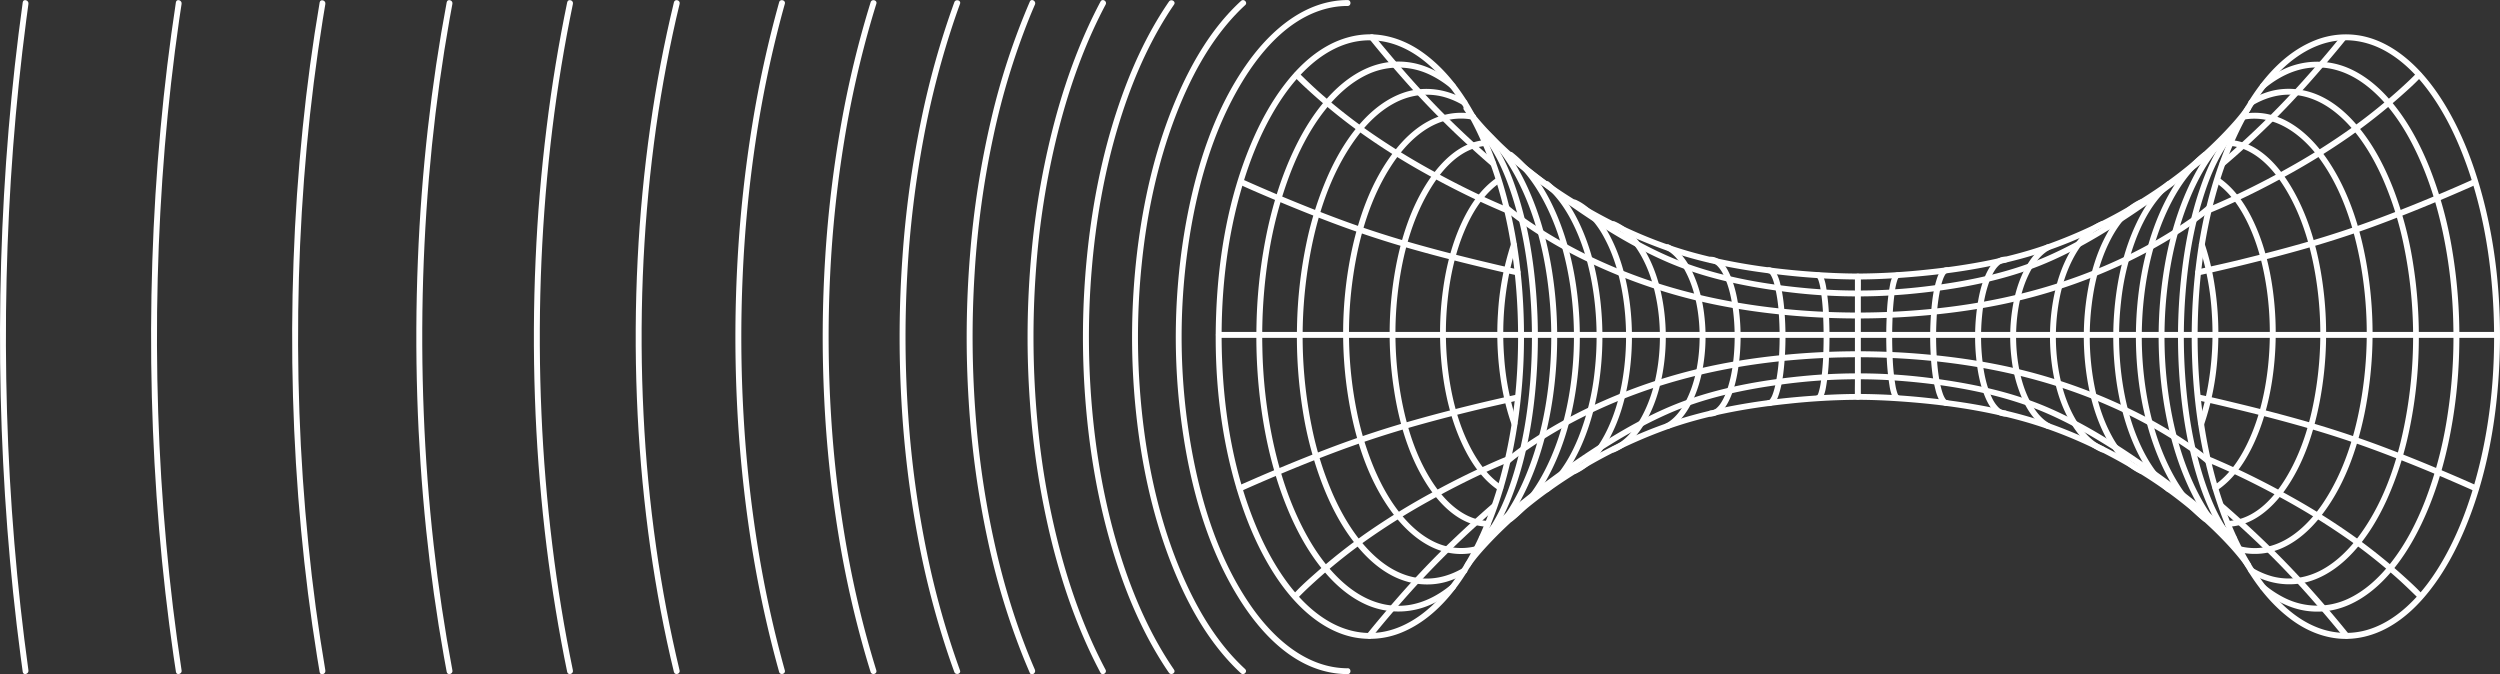 <svg id="Layer_1" data-name="Layer 1" xmlns="http://www.w3.org/2000/svg" viewBox="0 0 2112.79 569.78">
  <rect x="0" y="0" width="2112.79" height="569.78" fill="#333333" stroke="none"/>
  <defs>
    <style>
      .cls-1 {
        fill: #fff;
      }
    </style>
  </defs>
  <path class="cls-1" d="M-238-774.45H841.29c3.22,0,3.23-5,0-5H-238c-3.22,0-3.22,5,0,5Z" transform="translate(1267.96 1059.99)"/>
  <path class="cls-1" d="M-25.39-581.33c4.72-6.94,10.75-13.61,16.82-20.07a343.44,343.44,0,0,1,54-46.29,410.6,410.6,0,0,1,94-48.88c33.13-12.08,68.31-18.43,103.3-22.12a566.81,566.81,0,0,1,58.54-3.42c13.13,0,26.27.6,39.37,1.55,33.3,2.41,66.63,7.14,98.87,15.95,35.3,9.65,69.17,25.21,100.29,44.38a366.33,366.33,0,0,1,63.31,48.88c9.1,8.85,18.46,18.83,25.6,28.63.33.46.66.91,1,1.37,1.8,2.65,6.13.15,4.31-2.52-5.13-7.54-11.37-14.46-17.6-21.09a349.93,349.93,0,0,0-54.28-46.57A416.72,416.72,0,0,0,467.19-701c-33.28-12.28-68.66-18.66-103.83-22.46a567.18,567.18,0,0,0-60.27-3.6c-13.55,0-27.1.64-40.61,1.64C228.79-723,195-718.14,162.43-709.12,127-699.31,92.84-683.59,61.56-664.28A372.33,372.33,0,0,0-2.35-614.86a235.64,235.64,0,0,0-26.34,29.59c-.35.47-.69.94-1,1.42-1.81,2.67,2.52,5.17,4.32,2.52Z" transform="translate(1267.96 1059.99)"/>
  <path class="cls-1" d="M-220.26-904c7.81,3.56,15.69,7,23.59,10.33,18.16,7.74,36.46,15.17,54.94,22.12q31.35,11.79,63.51,21.06c20,5.74,40.07,10.93,60.26,15.79,10.44,2.52,20.9,5.07,31.41,7.24l.46.1c3.14.67,4.48-4.15,1.33-4.82C6.64-834-1.92-836-10.47-838.06c-19.48-4.61-38.89-9.54-58.18-14.93-21.54-6-42.84-12.75-63.84-20.45-19.09-7-38-14.56-56.72-22.46-9.38-4-18.79-8.06-28.11-12.24l-.41-.18a2.57,2.57,0,0,0-3.42.89,2.52,2.52,0,0,0,.89,3.42Z" transform="translate(1267.96 1059.99)"/>
  <path class="cls-1" d="M-173.84-994.94c4.6,4.83,9.52,9.35,14.46,13.81a481.11,481.11,0,0,0,40,32.34A567.4,567.4,0,0,0-63-913.16q22.41,12.55,45.72,23.44,7.11,3.3,14.3,6.42c2.35,1,4.7,2.14,7.12,3l.29.11a2.51,2.51,0,0,0,3.07-1.74A2.56,2.56,0,0,0,5.78-885l-1.17-.47-1.4-.57-.86-.37-.51-.21c-.59-.24.49.21-.13-.05q-6.3-2.68-12.51-5.52-22-10.06-43.24-21.71a592.94,592.94,0,0,1-56.41-34.62,474,474,0,0,1-42-33.05c-6.06-5.36-11.87-11-17.65-16.63l-.23-.24c-2.22-2.34-5.76,1.2-3.54,3.53Z" transform="translate(1267.96 1059.99)"/>
  <path class="cls-1" d="M-110.41-1026.7c10.36,12.91,21.17,25.49,32.19,37.85a727.22,727.22,0,0,0,55.85,56c4.77,4.31,9.57,8.59,14.46,12.75a2.56,2.56,0,0,0,3.54,0,2.51,2.51,0,0,0,0-3.53c-13.07-11.14-25.73-22.82-38-34.81-18.71-18.25-36.11-37.83-52.93-57.83-3.89-4.63-7.76-9.28-11.55-14a2.51,2.51,0,0,0-3.53,0,2.56,2.56,0,0,0,0,3.54Z" transform="translate(1267.96 1059.99)"/>
  <path class="cls-1" d="M-108.95-520.9c11.11-13.86,22.72-27.34,34.59-40.55A773.47,773.47,0,0,1-18-617.58c4.74-4.28,9.5-8.55,14.34-12.73a2.52,2.52,0,0,0,0-3.53,2.55,2.55,0,0,0-3.54,0C-20.12-622.66-32.73-611-45-599.17c-19.49,18.84-37.61,39-55.07,59.74-4.18,4.95-8.33,9.93-12.39,15a2.58,2.58,0,0,0,0,3.54,2.53,2.53,0,0,0,3.54,0Z" transform="translate(1267.96 1059.99)"/>
  <path class="cls-1" d="M-170.3-555.44c4.53-4.76,9.39-9.23,14.26-13.63a469.54,469.54,0,0,1,39.2-31.73,568.36,568.36,0,0,1,56.19-35.52q22.4-12.55,45.66-23.43c4.75-2.21,9.52-4.37,14.33-6.44l2.49-1.07c.39-.16-.57.24,0,0l.45-.19.92-.38,2.28-.94.29-.11A2.58,2.58,0,0,0,7.52-672a2.51,2.51,0,0,0-3.07-1.74c-5.93,2.34-11.75,5-17.55,7.59-14.75,6.73-29.24,14-43.46,21.81a593.76,593.76,0,0,0-56.6,34.75A489.41,489.41,0,0,0-155.73-576c-6.11,5.39-12.32,10.86-17.87,16.83l-.24.24c-2.21,2.33,1.32,5.87,3.54,3.53Z" transform="translate(1267.96 1059.99)"/>
  <path class="cls-1" d="M-218.88-645.07c7.62-3.46,15.3-6.79,23-10.08,17.61-7.53,35.4-14.77,53.34-21.56q31.25-11.84,63.3-21.2C-59-703.78-38.62-709.08-18.16-714c10.57-2.55,21.21-4.78,31.76-7.33l.47-.1c3.14-.67,1.81-5.49-1.33-4.82-8.84,1.89-17.64,3.95-26.43,6-19.81,4.72-39.55,9.76-59.15,15.3q-32.43,9.15-64,20.78c-18.84,7-37.47,14.5-56,22.32q-9.53,4-19,8.18c-3.06,1.35-6.18,2.63-9.19,4.09l-.4.19a2.52,2.52,0,0,0-.9,3.42,2.55,2.55,0,0,0,3.42.89Z" transform="translate(1267.96 1059.99)"/>
  <path class="cls-1" d="M3.35-882.62a185.21,185.21,0,0,0,17.29,13.15A382.34,382.34,0,0,0,70.5-840.39,465.14,465.14,0,0,0,150.6-810c31.72,8.85,64.34,14,97.13,16.82a634.7,634.7,0,0,0,89.58,1.35c30.91-1.73,61.83-5.45,92.08-12.11a466.35,466.35,0,0,0,88-28.86,410.08,410.08,0,0,0,57.41-30.77,250.26,250.26,0,0,0,25.11-18.2l1.06-.91c2.41-2.13-1.13-5.66-3.54-3.53a174.75,174.75,0,0,1-16.64,12.62A383.34,383.34,0,0,1,532-845.08c-55.31,27.3-115.49,41.93-176.79,47a633.08,633.08,0,0,1-87.43,1.3c-61.48-3.36-122.24-15.5-178.72-40.49a409.13,409.13,0,0,1-56.56-30.31A240.78,240.78,0,0,1,7.9-885.28l-1-.87c-2.4-2.13-5.95,1.4-3.53,3.53Z" transform="translate(1267.96 1059.99)"/>
  <path class="cls-1" d="M-17.19-946.82c25.67,23.63,53.63,45.2,82.37,64.92C88.87-865.64,113.62-850.54,140-839c30.88,13.56,64.32,20.7,97.63,25.14a477.48,477.48,0,0,0,106.66,2.5c34.39-3.12,69.39-8.91,102-20.46,26.76-9.48,51.84-23.47,75.68-38.74a754.39,754.39,0,0,0,98-74.87l1.57-1.43c2.37-2.18-1.17-5.71-3.54-3.53C592.6-927,565-905.73,536.6-886.24c-23.21,15.94-47.44,30.73-73.19,42.22-30.81,13.73-64.44,20.9-97.75,25.3a475.14,475.14,0,0,1-104.72,2.47c-34.25-3-69.09-8.85-101.59-20.35-26.49-9.38-51.29-23.35-74.88-38.48A746,746,0,0,1-12.16-949l-1.5-1.36c-2.36-2.18-5.91,1.35-3.53,3.53Z" transform="translate(1267.96 1059.99)"/>
  <path class="cls-1" d="M-13.66-603.55c25.37-23.34,53-44.64,81.37-64.13,23.21-15.94,47.44-30.73,73.19-42.22,30.81-13.74,64.45-20.9,97.76-25.3a474.62,474.62,0,0,1,104.73-2.47c34.24,3,69.08,8.85,101.57,20.35,26.48,9.38,51.29,23.35,74.87,38.48a746.15,746.15,0,0,1,96.63,73.9c.5.46,1,.91,1.5,1.37,2.37,2.18,5.91-1.35,3.54-3.54-25.68-23.62-53.64-45.19-82.38-64.91-23.68-16.26-48.44-31.36-74.79-42.92-30.87-13.56-64.31-20.7-97.61-25.14a476.81,476.81,0,0,0-106.65-2.5c-34.4,3.12-69.4,8.9-102,20.46-26.76,9.48-51.85,23.47-75.69,38.74a755,755,0,0,0-97.95,74.87c-.53.47-1.05,1-1.57,1.43-2.38,2.18,1.16,5.71,3.53,3.53Z" transform="translate(1267.96 1059.99)"/>
  <path class="cls-1" d="M6.92-667.77a176,176,0,0,1,16.64-12.62,383.34,383.34,0,0,1,48.79-28.47c55.29-27.29,115.45-41.92,176.72-47a634.17,634.17,0,0,1,87.83-1.28c61.49,3.4,122.24,15.6,178.71,40.64a409.18,409.18,0,0,1,56.17,30.14,240.27,240.27,0,0,1,24.64,17.78l1,.83c2.4,2.13,6-1.4,3.53-3.54a186.85,186.85,0,0,0-17.29-13.14,382.34,382.34,0,0,0-49.86-29.08,465.52,465.52,0,0,0-79.59-30.29c-31.88-8.93-64.67-14.15-97.63-17a633.57,633.57,0,0,0-89.5-1.35c-31.08,1.74-62.18,5.49-92.59,12.22A466.84,466.84,0,0,0,87-721.18a409,409,0,0,0-57.41,30.77,250.26,250.26,0,0,0-25.11,18.2l-1.06.91c-2.41,2.13,1.13,5.66,3.54,3.53Z" transform="translate(1267.96 1059.99)"/>
  <path class="cls-1" d="M629.7-969.63c-4.77,7-10.87,13.74-17,20.26A345.19,345.19,0,0,1,558.54-903a409.31,409.31,0,0,1-94.17,48.8c-33.13,12-68.29,18.34-103.25,22a566.56,566.56,0,0,1-58.23,3.39c-13.39,0-26.79-.62-40.14-1.6-33.05-2.41-66.13-7.08-98.16-15.74-35.44-9.58-69.44-25.14-100.69-44.33A366.2,366.2,0,0,1,.19-939.61c-9.1-8.84-18.46-18.82-25.6-28.63-.33-.45-.67-.9-1-1.37-1.8-2.64-6.14-.14-4.32,2.53,5.13,7.54,11.38,14.45,17.6,21.08a350.16,350.16,0,0,0,54.64,46.83,416.07,416.07,0,0,0,95.06,49.44c33.3,12.21,68.69,18.53,103.85,22.32a579.35,579.35,0,0,0,60.63,3.61c13.33,0,26.68-.62,40-1.6,33.6-2.47,67.28-7.24,99.81-16.14,35.69-9.77,70-25.51,101.49-44.88a372.72,372.72,0,0,0,64.31-49.67A234.93,234.93,0,0,0,633-965.68c.34-.47.69-.94,1-1.42,1.82-2.67-2.51-5.18-4.31-2.53Z" transform="translate(1267.96 1059.99)"/>
  <path class="cls-1" d="M820.9-907.83c-7.8,3.54-15.66,6.94-23.54,10.29-17.85,7.6-35.93,14.9-54.15,21.71q-31.41,11.75-63.66,21c-19.63,5.61-39.41,10.7-59.25,15.47-10.25,2.47-20.56,4.64-30.8,7.09l-.43.09c-3.15.68-1.82,5.5,1.33,4.83,8.49-1.83,17-3.8,25.41-5.8,19.3-4.57,38.54-9.45,57.65-14.77,21.55-6,42.87-12.71,63.88-20.39,19.13-7,38-14.54,56.81-22.44q9.79-4.12,19.52-8.39c3.12-1.37,6.29-2.67,9.35-4.16l.4-.18a2.52,2.52,0,0,0,.9-3.42,2.56,2.56,0,0,0-3.42-.89Z" transform="translate(1267.96 1059.99)"/>
  <path class="cls-1" d="M774.61-998.49c-4.53,4.75-9.39,9.22-14.26,13.63a471.57,471.57,0,0,1-39.2,31.73A568.36,568.36,0,0,1,665-917.61q-22.4,12.54-45.67,23.43c-4.74,2.21-9.51,4.37-14.32,6.44l-2.5,1.07h0l-.46.19-.92.38c-.75.32-1.51.63-2.28.94l-.28.11a2.58,2.58,0,0,0-1.75,3.08,2.52,2.52,0,0,0,3.08,1.74c5.92-2.34,11.75-4.95,17.54-7.59,14.75-6.73,29.24-14,43.47-21.81a593.61,593.61,0,0,0,56.59-34.75A489.55,489.55,0,0,0,760-977.89c6.1-5.39,12.31-10.86,17.87-16.83l.23-.24c2.22-2.33-1.31-5.87-3.53-3.53Z" transform="translate(1267.96 1059.99)"/>
  <path class="cls-1" d="M710.66-1029.61c-10.33,12.88-21.13,25.42-32.13,37.73a729.58,729.58,0,0,1-55.64,55.73c-4.69,4.23-9.41,8.43-14.21,12.53a2.5,2.5,0,0,0,0,3.53,2.54,2.54,0,0,0,3.53,0c13-11,25.51-22.61,37.71-34.49,18.69-18.21,36.08-37.72,52.87-57.68,3.84-4.57,7.67-9.15,11.4-13.81a2.58,2.58,0,0,0,0-3.54,2.51,2.51,0,0,0-3.53,0Z" transform="translate(1267.96 1059.99)"/>
  <path class="cls-1" d="M716.8-524.46c-11.12-13.86-22.73-27.34-34.6-40.54a773.62,773.62,0,0,0-56.38-56.14c-4.74-4.28-9.5-8.55-14.33-12.73a2.57,2.57,0,0,0-3.54,0,2.53,2.53,0,0,0,0,3.54c12.94,11.18,25.55,22.79,37.85,34.67,19.49,18.84,37.61,39,55.07,59.74,4.18,5,8.33,9.94,12.39,15a2.53,2.53,0,0,0,3.54,0,2.57,2.57,0,0,0,0-3.54Z" transform="translate(1267.96 1059.99)"/>
  <path class="cls-1" d="M778.14-559c-4.59-4.82-9.52-9.34-14.46-13.8a479.47,479.47,0,0,0-40-32.34,567.26,567.26,0,0,0-56.38-35.63q-22.42-12.56-45.72-23.44-7.11-3.3-14.31-6.42c-2.34-1-4.7-2.14-7.12-3l-.28-.11a2.52,2.52,0,0,0-3.08,1.74,2.57,2.57,0,0,0,1.75,3.08l1.16.47,1.4.57.87.37.51.21c.58.24-.49-.21.13,0q6.28,2.68,12.51,5.52c14.67,6.7,29.08,14,43.24,21.71a596,596,0,0,1,56.4,34.61,476,476,0,0,1,42,33.06c6.07,5.36,11.87,11,17.65,16.63l.24.24c2.22,2.33,5.75-1.2,3.53-3.54Z" transform="translate(1267.96 1059.99)"/>
  <path class="cls-1" d="M825.71-649.41c-7.71-3.5-15.48-6.86-23.27-10.19-17.81-7.62-35.76-14.94-53.88-21.81q-31.34-11.88-63.48-21.28c-20.24-5.88-40.64-11.19-61.13-16.14-10.6-2.57-21.23-5.17-31.92-7.37l-.46-.1c-3.14-.67-4.48,4.14-1.33,4.82,8.73,1.87,17.44,3.9,26.13,6,19.77,4.7,39.47,9.73,59,15.25,21.56,6.08,42.85,12.91,63.85,20.69,18.67,6.9,37.2,14.35,55.51,22.09q14.07,6,28,12.21l.41.18a2.58,2.58,0,0,0,3.42-.89,2.54,2.54,0,0,0-.9-3.43Z" transform="translate(1267.96 1059.99)"/>
  <g id="orbit">
    <path class="cls-1" d="M-42.15-565.37c-10.16,8.33-22.07,14.66-35.16,16.69a59.13,59.13,0,0,1-24.58-1.49c-14.77-4-27.5-13.33-37.95-24.3C-153-588.26-163-604.89-171-622.1c-9.66-20.78-16.42-42.88-21.21-65.26a417.16,417.16,0,0,1-8.89-78,434.18,434.18,0,0,1,5.46-80.2,342,342,0,0,1,18.44-68.82c7.26-18.58,16.56-36.77,28.95-52.48,9.88-12.55,22-23.83,36.62-30.5a61.56,61.56,0,0,1,52.73.85,85.26,85.26,0,0,1,16.73,10.87c2.47,2,6-1.49,3.54-3.54-10.43-8.56-22.53-15.33-35.93-17.74a65.12,65.12,0,0,0-26.88.77c-15.5,3.76-29.12,13.08-40.23,24.28C-155.44-968-166-951-174.37-933.38c-10.13,21.31-17.3,44-22.33,67a423.78,423.78,0,0,0-9.36,80.32,441,441,0,0,0,5.75,82.67c4.05,24.26,10.28,48.26,19.51,71.08,7.68,19,17.39,37.37,30.35,53.33,10.4,12.82,23.23,24.17,38.58,30.63a66.86,66.86,0,0,0,56.2-2.17,91.43,91.43,0,0,0,17.05-11.31c2.49-2-1.06-5.56-3.53-3.53Z" transform="translate(1267.96 1059.99)"/>
  </g>
  <g id="orbit-2" data-name="orbit">
    <path class="cls-1" d="M-31.64-579.88c-10,5.86-21.12,9.27-32.74,8.8a56.5,56.5,0,0,1-17.83-3.74c-12.85-4.85-23.74-14-32.7-24.2-11-12.6-19.51-27.37-26.33-42.61a281,281,0,0,1-18.12-57.65,380.7,380.7,0,0,1-2.78-137.4c6.07-37.45,17.73-76,40.48-106.91,8.4-11.4,18.7-21.84,31.18-28.73,13-7.21,28.09-9.65,42.6-5.77a65.52,65.52,0,0,1,16.3,7c2.78,1.64,5.3-2.68,2.52-4.32-16.18-9.55-35.39-12.38-53.22-6.06-13.55,4.8-25.2,13.83-34.79,24.4-11.63,12.83-20.62,27.92-27.79,43.63a284.49,284.49,0,0,0-19.06,59.1,379,379,0,0,0-7.9,69.71,393.09,393.09,0,0,0,4.91,72,307.15,307.15,0,0,0,16.46,61.82c6.55,16.87,14.8,33.26,25.78,47.71,9,11.85,19.93,22.68,33.24,29.62,14.06,7.32,30.16,9.55,45.54,5.24a70.77,70.77,0,0,0,16.77-7.28c2.77-1.64.26-6-2.52-4.32Z" transform="translate(1267.96 1059.99)"/>
  </g>
  <g id="orbit-3" data-name="orbit">
    <path class="cls-1" d="M-20.44-598.42a52.11,52.11,0,0,1-36.92-4.39c-10.65-5.46-19.56-13.77-27-23-9.17-11.32-16.26-24.32-22-37.67A252,252,0,0,1-121.24-712a333.33,333.33,0,0,1-3-115.6c4.82-32.41,14.34-65.37,32.49-93,12.46-19,31.25-37.51,55.15-39.07a50.83,50.83,0,0,1,12.68.75c3.15.58,4.5-4.24,1.33-4.82a58,58,0,0,0-38.24,6.17c-11.09,5.92-20.45,14.82-28.17,24.64-20.23,25.74-31.4,58.1-37.64,89.89a340.56,340.56,0,0,0-1.77,119.55c5.31,32.77,15.58,66.3,34.86,93.7,13.81,19.63,34.12,37.45,59.34,38a56.52,56.52,0,0,0,15.1-1.82c3.12-.79,1.8-5.62-1.33-4.82Z" transform="translate(1267.96 1059.99)"/>
  </g>
  <g id="orbit-4" data-name="orbit">
    <path class="cls-1" d="M-10.55-619.79c-18.66-.62-34-14.36-44.48-29.24-15.07-21.48-23.43-47.35-28.35-72.91a301.15,301.15,0,0,1-2.56-96.37c3.67-27.34,11.11-55,24.92-79,9.36-16.3,23.16-33.42,42-38.26a38.79,38.79,0,0,1,5.54-1,2.58,2.58,0,0,0,2.5-2.5,2.51,2.51,0,0,0-2.5-2.5c-20.24,2-35.86,17.37-46.72,33.46C-75.66-885.21-84.27-857.73-89-830.69a307.66,307.66,0,0,0-1,99.28C-85.88-704-77.94-676.1-63.2-652.35c10.35,16.69,25.69,33.33,46,36.86a47,47,0,0,0,6.7.7c3.21.11,3.21-4.89,0-5Z" transform="translate(1267.96 1059.99)"/>
  </g>
  <g id="orbit-5" data-name="orbit">
    <path class="cls-1" d="M1.27-649.76c-12.19-8-21.13-21.09-27.68-34.26-8.65-17.4-13.77-36.51-16.71-55.65a262.94,262.94,0,0,1-1.4-66.91c2.06-19.8,6.38-39.63,14.08-58,5.92-14.16,14.08-28,26-37.91,1.25-1,2.15-1.72,3.55-2.7a2.56,2.56,0,0,0,.9-3.42,2.51,2.51,0,0,0-3.42-.9c-12.92,9-22.08,22.57-28.75,36.64-8.54,18-13.54,37.64-16.24,57.36a268.73,268.73,0,0,0-.64,68.94c2.48,20.41,7.31,40.63,15.69,59.46,6.41,14.39,15.2,28.67,27.74,38.52,1.42,1.11,2.88,2.18,4.39,3.18,2.69,1.78,5.2-2.55,2.52-4.32Z" transform="translate(1267.96 1059.99)"/>
  </g>
  <g id="orbit-6" data-name="orbit">
    <path class="cls-1" d="M14.31-702.72A218.6,218.6,0,0,1,3.18-758.93,259,259,0,0,1,6.1-821.37a212.89,212.89,0,0,1,7.72-31c1-3-3.8-4.37-4.82-1.32A231.25,231.25,0,0,0-2-795.14a262.35,262.35,0,0,0,3.47,63,204.75,204.75,0,0,0,8,30.74,2.56,2.56,0,0,0,3.07,1.75,2.53,2.53,0,0,0,1.75-3.08Z" transform="translate(1267.96 1059.99)"/>
  </g>
  <g id="orbit-7" data-name="orbit">
    <path class="cls-1" d="M15-775.5c0,49.15-6.73,98.92-23.32,145.33-6.69,18.69-15.09,36.89-25.94,53.54-9,13.77-19.85,26.78-33.22,36.5-11.09,8.06-24,13.86-37.8,14.91s-27.23-2.53-39.14-9.33c-13.72-7.81-25.17-19.28-34.63-31.81-11.48-15.2-20.51-32.24-27.77-49.83-18.2-44.09-26.48-92.17-28.32-139.67-1.95-50.25,3.14-101.34,17.84-149.54,6-19.79,13.75-39.15,23.91-57.19,8.53-15.15,18.82-29.52,31.74-41.25,10.55-9.56,23-17.25,37-20.49a65.47,65.47,0,0,1,39.39,3.39c13.95,5.66,25.88,15.56,35.84,26.68C-37.24-980.72-27.7-965-19.85-948.63.26-906.8,10-860,13.55-813.95Q15-794.76,15-775.5c0,3.21,5,3.22,5,0,0-50-6.89-100.85-24-148-12.45-34.34-31-70.13-61.37-92-11.74-8.44-25.42-14.19-39.92-15.29-14.24-1.08-28.41,2.63-40.83,9.53-14.15,7.86-26,19.46-35.81,32.18-12,15.52-21.33,32.94-28.92,51-18.92,45-27.42,94.32-29.3,142.93-2,51.15,3.29,103.31,18.46,152.31,6.28,20.29,14.33,40.18,24.92,58.62,8.79,15.31,19.46,29.9,32.74,41.63,11.08,9.79,24.18,17.66,38.73,20.88a70.21,70.21,0,0,0,41.39-3.53C-52-538.12-30.46-569.1-16-598.95c20.64-42.51,30.68-89.93,34.42-136.81C19.51-749,20-762.24,20-775.5,20-778.72,15-778.73,15-775.5Z" transform="translate(1267.96 1059.99)"/>
  </g>
  <g id="orbit-8" data-name="orbit">
    <path class="cls-1" d="M268.71-824.79s-1-.34-.61-.11c0,0-.6-.44-.31-.24,0,0,.09.12.12.13.28,0,.21.53,0-.08.12.29.35.57.5.85s.13.31.21.46c-.34-.7,0,.1.1.29a41.53,41.53,0,0,1,1.77,7.11,183.69,183.69,0,0,1,2.31,23.57q.74,15.45.16,30.91A213.59,213.59,0,0,1,270.85-737a56.24,56.24,0,0,1-1.93,8.88c-.09.25-.17.5-.27.75s-.34.77-.07.21c-.18.37-.36.72-.55,1.07,0,.06-.1.13-.13.2-.14.38.36-.49.14-.17,0,.06-.28.22-.29.29,0-.26.66-.37,1-.38-3.21.11-3.23,5.11,0,5,2-.07,3.34-1.64,4.12-3.35a32.3,32.3,0,0,0,2.19-7.4A176.61,176.61,0,0,0,277.71-757c.56-11,.6-22.1.17-33.13a209.7,209.7,0,0,0-2.44-26.6,43.27,43.27,0,0,0-2.11-8.55c-.83-2.09-2.08-4.42-4.62-4.51-3.22-.11-3.22,4.89,0,5Z" transform="translate(1267.96 1059.99)"/>
  </g>
  <g id="orbit-9" data-name="orbit">
    <path class="cls-1" d="M227.14-829.09c.61,0-.6-.12-.12,0s.39.3-.06-.06c.11.09.27.11.38.21.46.39-.36-.41.07,0,.2.21,1,1.11.54.52a14.66,14.66,0,0,1,.81,1.24c.28.5.54,1,.78,1.52.07.14.37.85.17.37.15.35.28.7.42,1,.54,1.44,1,2.92,1.4,4.4a134.13,134.13,0,0,1,3.85,25.75,263.24,263.24,0,0,1,.24,33.47,155.76,155.76,0,0,1-3.45,27c-.42,1.81-.9,3.61-1.48,5.37-.25.75-.52,1.5-.81,2.23,0,0-.27.66-.12.31s-.11.23-.13.28c-.14.3-.28.6-.43.9a15.88,15.88,0,0,1-.93,1.6c-.06.09-.13.17-.18.26-.31.47.16-.18,0,0s-.3.35-.47.51-.65.54-.26.26-.2.08-.28.15c-.31.25.61-.19,0,0s.61,0,0,0c-3.21.06-3.22,5.06,0,5,5.39-.12,7.61-7.5,8.83-11.62,2.6-8.75,3.62-18,4.32-27.09a263.74,263.74,0,0,0,.28-35.67c-.57-9.65-1.54-19.46-3.93-28.85a37,37,0,0,0-3.65-9.79c-1.28-2.15-3.18-4.2-5.85-4.25-3.22-.07-3.22,4.93,0,5Z" transform="translate(1267.96 1059.99)"/>
  </g>
  <g id="orbit-10" data-name="orbit">
    <path class="cls-1" d="M177.85-838c.33,0,.66,0,1,.06-.66-.06,0,0,.31.08s.53.15.8.24l.47.18c-.36-.14-.25-.12,0,0,.56.3,1.08.63,1.62,1,.12.08.47.35,0,0a5.54,5.54,0,0,1,.45.37q.47.39.9.81a28.84,28.84,0,0,1,5.58,8.4c4.32,9,6.46,19.5,7.71,29.47a179.44,179.44,0,0,1,.52,39.11c-1,10.67-3,21.53-7,31.5a48.07,48.07,0,0,1-2.91,5.9c-.52.9-1.08,1.77-1.68,2.62a18,18,0,0,1-1.45,1.77,19,19,0,0,1-1.78,1.7c-.08.07-.6.45-.09.08l-.46.33q-.45.3-.93.57c-.17.09-1.17.54-.5.27a8.22,8.22,0,0,1-.95.33c-.32.09-.65.14-1,.22.75-.18-.37,0-.64,0-3.21,0-3.22,5,0,5,7.29-.07,12.18-7,15.12-12.86,5-9.89,7.24-21,8.65-31.92a178,178,0,0,0,.54-40.81c-1.16-11.46-3.27-23.06-7.85-33.69C191.4-834,186.25-843,177.85-843c-3.22,0-3.22,5,0,5Z" transform="translate(1267.96 1059.99)"/>
  </g>
  <g id="orbit-11" data-name="orbit">
    <path class="cls-1" d="M140.18-848.87a32.08,32.08,0,0,1,8.93,7.39A57,57,0,0,1,156.75-830c5.28,10.13,8.32,21.4,10.05,32.65a147,147,0,0,1,.59,39.36c-1.36,11.52-4.13,23.15-9,33.69-4.09,8.81-9.82,17.55-18.25,22.15-2.82,1.54-.3,5.86,2.53,4.32,8.12-4.43,14-12.28,18.25-20.32,5.59-10.6,8.91-22.36,10.73-34.17a151.3,151.3,0,0,0,.67-41.54,118.14,118.14,0,0,0-9.59-35.34c-4.35-9.39-10.71-18.86-20-24-2.82-1.55-5.34,2.77-2.52,4.32Z" transform="translate(1267.96 1059.99)"/>
  </g>
  <g id="orbit-12" data-name="orbit">
    <path class="cls-1" d="M94.36-868.45c10.42,4.48,18,13.36,23.73,23.06,7.48,12.71,11.88,27.11,14.37,41.58a170.2,170.2,0,0,1,.86,51.23c-2,14.85-6,29.73-12.94,43.05A76.24,76.24,0,0,1,110-694.06a45.5,45.5,0,0,1-12.36,10.14,35.26,35.26,0,0,1-3.39,1.64,2.52,2.52,0,0,0-.9,3.42,2.56,2.56,0,0,0,3.42.9c11-4.68,19.36-14.34,25.38-24.42,7.84-13.13,12.53-28.1,15.13-43.1a175.68,175.68,0,0,0,1-53.09c-2.09-15.66-6.26-31.23-13.61-45.28C119-854.6,111.16-865,100.38-871c-1.13-.63-2.3-1.2-3.5-1.72a2.59,2.59,0,0,0-3.42.9,2.51,2.51,0,0,0,.9,3.42Z" transform="translate(1267.96 1059.99)"/>
  </g>
  <g id="orbit-13" data-name="orbit">
    <path class="cls-1" d="M61.6-886.77a44.85,44.85,0,0,1,14.09,10.48,81,81,0,0,1,12.07,17.1c8.36,15.37,13.15,32.62,15.88,49.84a221.29,221.29,0,0,1,.9,61.31c-2.17,17.6-6.53,35.32-14.26,51.33-5.78,12-13.78,23.91-25.12,30.62a39.69,39.69,0,0,1-3.71,2,2.52,2.52,0,0,0-.9,3.42,2.55,2.55,0,0,0,3.42.89c12.39-5.69,21.39-17.26,27.82-28.92,8.69-15.77,13.77-33.47,16.61-51.18a225.29,225.29,0,0,0,1.14-63c-2.29-18.49-6.78-36.89-14.9-53.73-6-12.55-14.54-25-26.7-32.37a42.18,42.18,0,0,0-3.82-2,2.57,2.57,0,0,0-3.42.9,2.52,2.52,0,0,0,.9,3.42Z" transform="translate(1267.96 1059.99)"/>
  </g>
  <g id="orbit-14" data-name="orbit">
    <path class="cls-1" d="M37.63-902.66c11.6,9.65,19.78,22.79,26,36.43,7.87,17.3,12.58,36,15.23,54.82a261.11,261.11,0,0,1,.9,64.73A211.39,211.39,0,0,1,66-690.29c-5.76,14.22-13.61,28.15-24.75,38.8-1.18,1.14-2.41,2.22-3.66,3.27a2.52,2.52,0,0,0,0,3.54,2.56,2.56,0,0,0,3.53,0c11.93-9.93,20.5-23.61,26.85-37.61,8-17.74,13-36.8,15.7-56.07a266.42,266.42,0,0,0,1-66.29c-2.19-19.73-6.51-39.38-14-57.79-6-14.77-14.11-29.25-25.72-40.39-1.22-1.17-2.47-2.29-3.77-3.37a2.57,2.57,0,0,0-3.53,0,2.52,2.52,0,0,0,0,3.54Z" transform="translate(1267.96 1059.99)"/>
  </g>
  <g id="orbit-15" data-name="orbit">
    <path class="cls-1" d="M7-927.39C21.4-916,31.89-900.31,39.79-883.89c9.89,20.55,15.9,42.93,19.27,65.43a296.07,296.07,0,0,1,1.17,77.26c-2.65,23-8.07,46.05-17.27,67.36C35.55-656.67,25.61-640,11.65-627.36q-2.28,2.07-4.69,4a2.51,2.51,0,0,0,0,3.54,2.55,2.55,0,0,0,3.53,0c14.79-11.64,25.64-27.88,33.71-44.71,10.11-21,16.35-43.87,19.75-66.93a300.29,300.29,0,0,0,1.22-78.61c-2.77-23.65-8.32-47-17.72-68.95-7.59-17.68-17.91-34.88-32.26-47.9q-2.28-2.07-4.7-4a2.56,2.56,0,0,0-3.53,0,2.5,2.5,0,0,0,0,3.53Z" transform="translate(1267.96 1059.99)"/>
  </g>
  <g id="orbit-16" data-name="orbit">
    <path class="cls-1" d="M-17.19-948.95c15.94,13.15,27.28,31.16,35.82,49.77C29.47-875.57,36-850,39.63-824.33a353.41,353.41,0,0,1,1.25,88C38-710,32.06-683.81,22-659.29,14.1-639.86,3.29-620.8-12-606.22q-2.49,2.37-5.15,4.56c-2.49,2,1.07,5.57,3.53,3.54,16.3-13.44,28-32,36.71-51,11-24,17.69-49.77,21.4-75.81a358.44,358.44,0,0,0,1.37-90c-3-26.79-8.94-53.46-19.24-78.43-8.25-20-19.29-39.55-35.09-54.57q-2.49-2.37-5.15-4.56c-2.46-2-6,1.48-3.53,3.53Z" transform="translate(1267.96 1059.99)"/>
  </g>
  <g id="orbit-17" data-name="orbit">
    <path class="cls-1" d="M-17.19-946.82c12.38,13.81,20.12,31.64,26,49,8.07,23.9,12.76,48.94,15.37,74a473.94,473.94,0,0,1,1,87c-2.08,25.8-6.28,51.58-13.77,76.38-5.57,18.45-12.94,37.25-24.84,52.61-1.18,1.53-2.43,3-3.71,4.44-2.15,2.39,1.38,5.94,3.53,3.53,12.83-14.29,20.91-32.54,27.05-50.54,8.27-24.25,13-49.67,15.68-75.11a473,473,0,0,0,1-88.56c-2.15-26.28-6.41-52.57-14.12-77.82-5.81-19-13.55-38.27-25.91-54.09q-1.77-2.28-3.71-4.44c-2.15-2.4-5.68,1.14-3.53,3.53Z" transform="translate(1267.96 1059.99)"/>
  </g>
  <g id="orbit-18" data-name="orbit">
    <path class="cls-1" d="M299.66-826.29v89.17c0,4.1-.16,8.24,0,12.35v.18c0,3.21,5,3.22,5,0v-89.17c0-4.11.16-8.25,0-12.35v-.18c0-3.22-5-3.22-5,0Z" transform="translate(1267.96 1059.99)"/>
  </g>
  <g id="orbit-19" data-name="orbit">
    <path class="cls-1" d="M642.92-561.86c10.43,8.56,22.52,15.32,35.92,17.73a65.08,65.08,0,0,0,26.87-.77c15.5-3.76,29.12-13.07,40.24-24.27,13.79-13.9,24.35-30.87,32.72-48.48,10.14-21.3,17.31-44,22.33-67a422,422,0,0,0,9.36-80.31,440.25,440.25,0,0,0-5.75-82.68,338.16,338.16,0,0,0-19.5-71.08c-7.69-19-17.39-37.36-30.36-53.33-10.4-12.82-23.23-24.17-38.57-30.62a66.8,66.8,0,0,0-56.21,2.17,91.5,91.5,0,0,0-17.06,11.31c-2.49,2,1.07,5.56,3.53,3.54,10.16-8.34,22.08-14.67,35.17-16.7a59.18,59.18,0,0,1,24.59,1.48c14.77,4,27.49,13.34,37.94,24.3,13.15,13.79,23.14,30.42,31.13,47.64,9.66,20.77,16.43,42.88,21.22,65.25a416.41,416.41,0,0,1,8.88,78,433.31,433.31,0,0,1-5.46,80.2,342.1,342.1,0,0,1-18.43,68.83c-7.26,18.58-16.56,36.76-29,52.48-9.89,12.54-21.95,23.82-36.62,30.5a61.58,61.58,0,0,1-52.72-.85,85.67,85.67,0,0,1-16.73-10.86c-2.47-2-6,1.49-3.54,3.53Z" transform="translate(1267.96 1059.99)"/>
  </g>
  <g id="orbit-20" data-name="orbit">
    <path class="cls-1" d="M633.42-575.59c16.17,9.53,35.36,12.34,53.17,6,13.55-4.8,25.2-13.84,34.78-24.41C733-606.78,742-621.88,749.16-637.59a283.12,283.12,0,0,0,19.06-59.1,378.08,378.08,0,0,0,7.91-69.7,392.38,392.38,0,0,0-4.92-72,306.46,306.46,0,0,0-16.45-61.82C748.21-917,740-933.44,729-947.88c-9-11.86-19.93-22.69-33.25-29.63-14.06-7.33-30.18-9.55-45.57-5.23a70.67,70.67,0,0,0-16.8,7.31c-2.77,1.64-.25,6,2.53,4.32,10-5.89,21.15-9.31,32.8-8.84a56.78,56.78,0,0,1,17.83,3.74c12.84,4.86,23.74,14,32.7,24.2,11,12.6,19.5,27.37,26.32,42.61a281.17,281.17,0,0,1,18.13,57.65,380.92,380.92,0,0,1,2.78,137.4c-6.07,37.45-17.73,76-40.48,106.91-8.4,11.41-18.71,21.84-31.19,28.74-13,7.2-28.06,9.64-42.57,5.77a65.53,65.53,0,0,1-16.26-7c-2.78-1.64-5.3,2.68-2.53,4.31Z" transform="translate(1267.96 1059.99)"/>
  </g>
  <g id="orbit-21" data-name="orbit">
    <path class="cls-1" d="M623.42-593.62A57.31,57.31,0,0,0,663.24-598c11.15-5.49,20.64-14.07,28.47-23.62,20.56-25.05,32-57.06,38.54-88.44a340.19,340.19,0,0,0,3-119.43c-5-33.15-15-67-33.9-95.06-13.53-20-33.5-38.57-58.82-40.06a57,57,0,0,0-13.67.94c-3.16.59-1.82,5.41,1.33,4.83,25.22-4.68,47.22,11,62,30,19.47,25.17,30.06,56.84,36.06,87.74A333.76,333.76,0,0,1,728-725.37c-5.14,32-15,64.63-33.43,91.64-12.76,18.63-31.88,36.3-55.71,36.92a51.68,51.68,0,0,1-14.11-1.63c-3.11-.8-4.45,4-1.32,4.82Z" transform="translate(1267.96 1059.99)"/>
  </g>
  <g id="orbit-22" data-name="orbit">
    <path class="cls-1" d="M614.86-614.81c20.36-.68,36.67-14.84,48-30.63,15.79-22,24.56-48.86,29.62-75.19a307.12,307.12,0,0,0,2.57-99c-3.83-28.15-11.6-56.61-26-81.28-10-17.07-24.73-34.67-44.79-39.6a47.36,47.36,0,0,0-6.46-1.09,2.52,2.52,0,0,0-2.5,2.5,2.55,2.55,0,0,0,2.5,2.5c8.1.82,16,4.57,22.81,9.61,8.13,6.06,14.79,14.09,20.34,22.51,14.76,22.41,23,48.9,27.59,75.14a300,300,0,0,1,1,96.62c-4,26.67-11.62,53.66-25.73,76.85-9.73,16-24,32-43.15,35.5a37,37,0,0,1-5.8.6c-3.21.11-3.22,5.11,0,5Z" transform="translate(1267.96 1059.99)"/>
  </g>
  <g id="orbit-23" data-name="orbit">
    <path class="cls-1" d="M605.56-645.46c13.09-8.64,22.48-22,29.39-35.9,8.9-17.84,14.28-37.36,17.3-57a268.46,268.46,0,0,0,1.51-68.9c-2.18-20.45-6.62-40.8-14.65-59.79-6.16-14.57-14.66-29-27-39.19-1.41-1.16-2.86-2.27-4.35-3.31a2.52,2.52,0,0,0-3.42.9,2.55,2.55,0,0,0,.89,3.42c12,8.37,20.73,21.65,27,35,8.29,17.57,13,36.82,15.67,56a265,265,0,0,1,.54,67c-2.34,19.62-7,39.32-15,57.43-6.25,14.07-14.62,27.84-26.82,37.5-.91.72-2.36,1.76-3.59,2.57-2.67,1.77-.17,6.1,2.53,4.32Z" transform="translate(1267.96 1059.99)"/>
  </g>
  <g id="orbit-24" data-name="orbit">
    <path class="cls-1" d="M594.82-701.41a224,224,0,0,0,11.29-57.31,264.33,264.33,0,0,0-3-63.57,212.32,212.32,0,0,0-7.8-31.41c-1-3-5.84-1.73-4.82,1.33a225.55,225.55,0,0,1,10.8,57.44A256.07,256.07,0,0,1,597.89-733,204.57,204.57,0,0,1,590-702.74a2.52,2.52,0,0,0,1.74,3.08,2.56,2.56,0,0,0,3.08-1.75Z" transform="translate(1267.96 1059.99)"/>
  </g>
  <g id="orbit-25" data-name="orbit">
    <path class="cls-1" d="M584.28-775.52c.05,50,6.9,100.84,24,148,12.45,34.34,31,70.12,61.37,92,11.73,8.45,25.41,14.19,39.91,15.29,14.25,1.09,28.42-2.63,40.84-9.53,14.15-7.86,26-19.46,35.8-32.18,12-15.52,21.33-32.93,28.92-51,18.93-45,27.42-94.33,29.31-142.94,2-51.15-3.29-103.3-18.46-152.31-6.28-20.29-14.34-40.17-24.92-58.61-8.8-15.32-19.46-29.91-32.75-41.64-11.08-9.78-24.18-17.66-38.73-20.88a70.11,70.11,0,0,0-41.38,3.54c-31.88,12.87-53.42,43.85-67.92,73.7-20.64,42.51-30.68,89.93-34.42,136.82-1.05,13.22-1.55,26.47-1.57,39.74,0,3.21,5,3.22,5,0,.05-49.15,6.73-98.92,23.33-145.34,6.68-18.69,15.08-36.88,25.94-53.53,9-13.78,19.84-26.79,33.22-36.51,11.08-8.06,24-13.86,37.79-14.9s27.24,2.53,39.15,9.32c13.71,7.82,25.17,19.28,34.63,31.81,11.48,15.21,20.51,32.25,27.77,49.83,18.2,44.09,26.48,92.17,28.32,139.67,2,50.25-3.14,101.34-17.84,149.55-6,19.79-13.75,39.14-23.92,57.19-8.52,15.14-18.81,29.52-31.74,41.24-10.54,9.56-23,17.25-37,20.49a65.47,65.47,0,0,1-39.39-3.39c-14-5.66-25.88-15.56-35.85-26.68C641.54-570.3,632-586.06,624.15-602.4,604-644.23,594.3-691,590.75-737.08q-1.47-19.18-1.47-38.44C589.28-778.74,584.28-778.75,584.28-775.52Z" transform="translate(1267.96 1059.99)"/>
  </g>
  <g id="orbit-26" data-name="orbit">
    <path class="cls-1" d="M335.6-829.81c-2,.07-3.34,1.64-4.13,3.35a32.78,32.78,0,0,0-2.18,7.4,176.61,176.61,0,0,0-2.69,25.14c-.56,11-.61,22.1-.17,33.13a207.88,207.88,0,0,0,2.44,26.6,41.92,41.92,0,0,0,2.11,8.55c.82,2.09,2.08,4.42,4.62,4.51,3.22.11,3.21-4.89,0-5,0,0,1,.34.61.11,0,0,.59.44.31.24,0,0-.1-.12-.13-.12-.28-.05-.21-.54.05.07-.13-.29-.36-.57-.5-.85l-.21-.46c.34.7,0-.1-.11-.29a42.45,42.45,0,0,1-1.76-7.11,181.92,181.92,0,0,1-2.31-23.57q-.74-15.45-.16-30.91A215.77,215.77,0,0,1,333.45-814a55.17,55.17,0,0,1,1.94-8.88c.08-.25.17-.5.26-.75s.35-.76.08-.21c.18-.37.36-.72.55-1.07a1.32,1.32,0,0,0,.12-.2c.15-.38-.36.49-.14.18.05-.07.28-.23.29-.3,0,.26-.65.37-.95.38,3.21-.11,3.22-5.11,0-5Z" transform="translate(1267.96 1059.99)"/>
  </g>
  <g id="orbit-27" data-name="orbit">
    <path class="cls-1" d="M377.16-834.11c-5.38.11-7.61,7.49-8.83,11.61-2.59,8.75-3.61,18-4.31,27.1a262,262,0,0,0-.29,35.66c.58,9.66,1.54,19.46,3.93,28.85a37.24,37.24,0,0,0,3.66,9.8c1.27,2.14,3.17,4.19,5.84,4.24,3.22.07,3.22-4.93,0-5-.6,0,.61.12.13,0s-.39-.3.06.07c-.11-.09-.28-.12-.39-.22-.46-.38.36.41-.06,0-.2-.21-1-1.11-.54-.52a12.56,12.56,0,0,1-.81-1.24,16.82,16.82,0,0,1-.79-1.52c-.06-.14-.37-.85-.17-.37-.14-.34-.28-.69-.41-1-.54-1.45-1-2.92-1.4-4.41-2.28-8.38-3.24-17.12-3.86-25.75a267,267,0,0,1-.24-33.47,155.89,155.89,0,0,1,3.45-27c.43-1.81.91-3.6,1.49-5.37.25-.75.51-1.5.81-2.23,0,0,.27-.66.12-.31s.1-.23.13-.28c.14-.3.28-.6.43-.9A14.18,14.18,0,0,1,376-828l.18-.26c.3-.47-.17.18,0,0s.3-.35.46-.52.66-.54.27-.26.19-.08.27-.14c.31-.26-.6.18,0,0s-.61,0,0,0c3.22-.07,3.23-5.07,0-5Z" transform="translate(1267.96 1059.99)"/>
  </g>
  <g id="orbit-28" data-name="orbit">
    <path class="cls-1" d="M426.45-843.06c-7.28.07-12.18,7-15.11,12.86-5,9.89-7.24,21-8.66,31.92a179.11,179.11,0,0,0-.54,40.81c1.16,11.46,3.28,23.06,7.86,33.68,2.9,6.74,8.06,15.68,16.45,15.76,3.22,0,3.22-5,0-5-.33,0-.65,0-1-.06.66.06,0,0-.3-.09a7.32,7.32,0,0,1-.8-.23l-.48-.18c.36.14.26.12,0,0-.56-.3-1.09-.63-1.62-1-.12-.08-.47-.35,0,0l-.45-.37c-.31-.26-.6-.53-.89-.81a29.06,29.06,0,0,1-5.59-8.4c-4.31-9-6.46-19.5-7.7-29.47a178.82,178.82,0,0,1-.52-39.11c1-10.67,3-21.53,7-31.5a48.8,48.8,0,0,1,2.9-5.91c.53-.89,1.08-1.76,1.69-2.61a16.34,16.34,0,0,1,1.45-1.78,20.19,20.19,0,0,1,1.77-1.69c.08-.07.61-.45.1-.08l.46-.33c.3-.2.61-.39.92-.57s1.18-.54.5-.27a8.37,8.37,0,0,1,1-.33c.32-.09.64-.14,1-.22-.75.18.38,0,.64,0,3.22,0,3.23-5,0-5Z" transform="translate(1267.96 1059.99)"/>
  </g>
  <g id="orbit-29" data-name="orbit">
    <path class="cls-1" d="M461.6-853.21c-8.1,4.45-14,12.3-18.21,20.34-5.58,10.6-8.89,22.34-10.71,34.14A151.24,151.24,0,0,0,432-757.2a117.9,117.9,0,0,0,9.61,35.37c4.36,9.4,10.74,18.87,20,24,2.82,1.54,5.35-2.78,2.52-4.32a31.1,31.1,0,0,1-4.48-3,41.93,41.93,0,0,1-4.47-4.37A57.07,57.07,0,0,1,447.58-721c-5.29-10.14-8.34-21.42-10.07-32.68a147,147,0,0,1-.6-39.37c1.36-11.5,4.12-23.12,9-33.65,4.08-8.81,9.82-17.56,18.21-22.17,2.82-1.55.3-5.87-2.53-4.32Z" transform="translate(1267.96 1059.99)"/>
  </g>
  <g id="orbit-30" data-name="orbit">
    <path class="cls-1" d="M507.43-872.79c-11,4.74-19.36,14.45-25.37,24.57C474.24-835,469.56-820,467-805a176.47,176.47,0,0,0-.87,53.36c2.1,15.52,6.31,31,13.64,44.87,5.64,10.7,13.53,21.11,24.3,27.05,1.14.62,2.31,1.19,3.5,1.7a2.59,2.59,0,0,0,3.42-.9,2.51,2.51,0,0,0-.89-3.42c-10.42-4.42-18-13.25-23.75-22.9-7.49-12.66-11.91-27-14.43-41.43A170.29,170.29,0,0,1,471-798c1.95-14.85,5.93-29.74,12.85-43.08,5.34-10.28,12.66-20.19,22.76-25.76,1.1-.61,2.23-1.16,3.39-1.66a2.52,2.52,0,0,0,.9-3.42,2.57,2.57,0,0,0-3.42-.9Z" transform="translate(1267.96 1059.99)"/>
  </g>
  <g id="orbit-31" data-name="orbit">
    <path class="cls-1" d="M540.18-891.11c-12.39,5.76-21.38,17.37-27.79,29.09-8.67,15.82-13.73,33.57-16.54,51.32a225,225,0,0,0-1,63.06c2.31,18.44,6.83,36.8,15,53.59,6.06,12.49,14.57,24.95,26.73,32.2a41.83,41.83,0,0,0,3.81,2,2.57,2.57,0,0,0,3.42-.9,2.52,2.52,0,0,0-.89-3.42,44.55,44.55,0,0,1-14.1-10.39,80.11,80.11,0,0,1-12.08-17c-8.39-15.32-13.2-32.52-15.95-49.7a220.39,220.39,0,0,1-1-61.29c2.14-17.64,6.47-35.41,14.19-51.48,5.76-12,13.76-24,25.08-30.78,1.21-.72,2.45-1.37,3.72-2a2.52,2.52,0,0,0,.89-3.42,2.56,2.56,0,0,0-3.42-.89Z" transform="translate(1267.96 1059.99)"/>
  </g>
  <g id="orbit-32" data-name="orbit">
    <path class="cls-1" d="M563.14-906.22c-11.93,9.92-20.49,23.6-26.84,37.61-8.06,17.74-13,36.8-15.7,56.06a266.43,266.43,0,0,0-1,66.29c2.19,19.74,6.52,39.38,14,57.8,6,14.77,14.12,29.25,25.73,40.39,1.21,1.17,2.47,2.29,3.76,3.36a2.56,2.56,0,0,0,3.54,0,2.51,2.51,0,0,0,0-3.53c-11.61-9.66-19.79-22.8-26-36.43-7.88-17.3-12.58-36.05-15.24-54.82a261.19,261.19,0,0,1-.89-64.74,211.47,211.47,0,0,1,13.7-56.39c5.76-14.22,13.61-28.15,24.76-38.8q1.77-1.7,3.66-3.26a2.53,2.53,0,0,0,0-3.54,2.55,2.55,0,0,0-3.54,0Z" transform="translate(1267.96 1059.99)"/>
  </g>
  <g id="orbit-33" data-name="orbit">
    <path class="cls-1" d="M593.81-930.95C579-919.3,568.18-903.06,560.1-886.24c-10.1,21.06-16.34,43.87-19.75,66.93a300.29,300.29,0,0,0-1.21,78.61c2.76,23.65,8.31,47,17.72,69,7.58,17.68,17.9,34.87,32.26,47.89q2.28,2.07,4.69,4a2.59,2.59,0,0,0,3.54,0,2.52,2.52,0,0,0,0-3.54c-14.45-11.37-24.93-27.07-32.84-43.5-9.88-20.54-15.89-42.92-19.26-65.42a295.27,295.27,0,0,1-1.17-77.27c2.65-23,8.07-46,17.27-67.36,7.41-17.16,17.35-33.82,31.3-46.48q2.28-2.06,4.7-4a2.52,2.52,0,0,0,0-3.54,2.58,2.58,0,0,0-3.54,0Z" transform="translate(1267.96 1059.99)"/>
  </g>
  <g id="orbit-34" data-name="orbit">
    <path class="cls-1" d="M618-952.51c-16.29,13.44-28,32-36.71,51-11,24-17.69,49.77-21.39,75.81a358.45,358.45,0,0,0-1.37,90c3,26.79,8.94,53.46,19.24,78.43,8.24,20,19.28,39.55,35.08,54.57q2.49,2.37,5.15,4.56c2.47,2,6-1.48,3.54-3.53-15.94-13.15-27.29-31.16-35.83-49.77-10.83-23.61-17.34-49.19-21-74.84a353.5,353.5,0,0,1-1.26-88.05c2.89-26.29,8.82-52.48,18.84-77,7.94-19.43,18.76-38.49,34.09-53.07q2.49-2.37,5.15-4.56c2.48-2-1.07-5.57-3.54-3.54Z" transform="translate(1267.96 1059.99)"/>
  </g>
  <g id="orbit-35" data-name="orbit">
    <path class="cls-1" d="M618-950.37c-12.82,14.29-20.9,32.54-27,50.54-8.27,24.25-13,49.67-15.69,75.11a473,473,0,0,0-1,88.56c2.15,26.28,6.41,52.57,14.11,77.82,5.81,19.06,13.56,38.27,25.91,54.09Q616-602,618-599.81c2.16,2.4,5.68-1.14,3.54-3.53-12.39-13.81-20.12-31.64-26-49-8.07-23.9-12.76-48.94-15.37-74a473,473,0,0,1-1-87c2.08-25.79,6.27-51.57,13.76-76.38,5.57-18.44,12.95-37.25,24.85-52.61q1.77-2.28,3.71-4.44c2.14-2.39-1.38-5.93-3.54-3.53Z" transform="translate(1267.96 1059.99)"/>
  </g>
  <g id="orbit-36" data-name="orbit">
    <path class="cls-1" d="M-129.08-495.22c-34.55-.12-62.32-25.07-81.11-51.86-27.23-38.85-42.06-85.95-50.55-132.21a537.57,537.57,0,0,1-3.11-172.48c6.91-48.17,20.27-97.07,45.65-139,17.41-28.75,43.3-57.79,78.21-63.34a70,70,0,0,1,10.91-.83c3.22,0,3.22-5,0-5-35.6.12-64.34,25-84.08,52.45-28.17,39.22-43.51,87.37-52.23,134.4a544.79,544.79,0,0,0-3.28,176c7.07,49.22,20.91,99.34,47.25,141.95,18,29.19,44.95,58.51,80.6,63.93a78.19,78.19,0,0,0,11.74.93c3.22,0,3.22-5,0-5Z" transform="translate(1267.96 1059.99)"/>
  </g>
  <g id="orbit-37" data-name="orbit">
    <path class="cls-1" d="M-215.65-494.54c-24.23-22.25-41.2-51.64-54-81.65-16.31-38.37-26.14-79.53-31.54-120.79A606,606,0,0,1-303-837.51c4.35-42.17,13.2-84.2,28.32-123.88,12-31.43,28.18-62.49,51.61-87q3.62-3.78,7.46-7.3c2.38-2.18-1.16-5.71-3.53-3.54-24.57,22.53-41.87,52.33-54.82,82.74-16.42,38.58-26.38,79.73-31.94,121.23A607.39,607.39,0,0,0-308-712.49c4.42,42.85,13.32,85.54,28.77,125.82,12.22,31.87,28.6,63.22,52.31,88.11q3.72,3.9,7.69,7.55c2.37,2.17,5.91-1.35,3.54-3.53Z" transform="translate(1267.96 1059.99)"/>
  </g>
  <g id="orbit-38" data-name="orbit">
    <path class="cls-1" d="M-275.73-494c-19-27.67-32.82-58.65-43.31-90.44-12.51-37.88-20.41-77.26-24.69-116.89a688.93,688.93,0,0,1-1.54-131.45c3.4-40.43,10.42-80.66,22-119.56,9.84-32.89,23-65.1,41.26-94.24,2-3.22,4.12-6.4,6.27-9.54,1.82-2.66-2.51-5.16-4.32-2.52-19.23,28-33.21,59.46-43.84,91.64-12.55,38-20.41,77.5-24.77,117.26a687.16,687.16,0,0,0-1.56,133.45c3.47,40.66,10.53,81.15,22.25,120.28,9.93,33.12,23.19,65.64,41.62,95q3,4.83,6.26,9.53c1.81,2.64,6.14.14,4.32-2.52Z" transform="translate(1267.96 1059.99)"/>
  </g>
  <g id="orbit-39" data-name="orbit">
    <path class="cls-1" d="M-333.64-494c-15.95-30.08-27.85-62.18-36.91-95a661.69,661.69,0,0,1-20.71-115.16,769.08,769.08,0,0,1-1.26-126.52A681.08,681.08,0,0,1-374-947.9c8.47-33.62,19.75-66.69,35.1-97.82q2.59-5.27,5.34-10.44c1.51-2.84-2.81-5.37-4.32-2.52-16.08,30.32-28.14,62.69-37.31,95.73A668.74,668.74,0,0,0-396.16-847a768.68,768.68,0,0,0-1.29,128.56,688.2,688.2,0,0,0,18.57,117.5c8.57,34,20.05,67.49,35.58,99q2.6,5.26,5.34,10.43c1.51,2.85,5.83.32,4.32-2.52Z" transform="translate(1267.96 1059.99)"/>
  </g>
  <g id="orbit-40" data-name="orbit">
    <path class="cls-1" d="M-393.34-494c-13.74-31.6-24.17-64.61-32.12-98.12a759.51,759.51,0,0,1-17.73-113.7,856.83,856.83,0,0,1-1.09-123.38,777.32,777.32,0,0,1,15.79-115.38,610.34,610.34,0,0,1,30.42-100.21q2.29-5.7,4.76-11.33c1.27-2.92-3-5.47-4.32-2.52a590.39,590.39,0,0,0-32.53,98.87,767.77,767.77,0,0,0-18,115,856.91,856.91,0,0,0-1.1,124.42,785.68,785.68,0,0,0,16,116.62,608.57,608.57,0,0,0,30.93,101.29q2.27,5.5,4.63,11c1.28,2.95,5.59.4,4.32-2.52Z" transform="translate(1267.96 1059.99)"/>
  </g>
  <g id="orbit-41" data-name="orbit">
    <path class="cls-1" d="M-456.65-493.44a712.52,712.52,0,0,1-28.1-100.05,866.81,866.81,0,0,1-15.53-113.8,957.56,957.56,0,0,1-.93-120.86,884.39,884.39,0,0,1,13.82-115.17,731.66,731.66,0,0,1,26.66-101.86q2-5.8,4.1-11.57c1.11-3-3.72-4.34-4.82-1.33a712.71,712.71,0,0,0-28.31,101,875.61,875.61,0,0,0-15.48,113.68,957.53,957.53,0,0,0-.94,121.92,893.87,893.87,0,0,0,13.78,115,733,733,0,0,0,26.83,102.8q2,5.81,4.1,11.58c1.09,3,5.93,1.7,4.82-1.33Z" transform="translate(1267.96 1059.99)"/>
  </g>
  <g id="orbit-42" data-name="orbit">
    <path class="cls-1" d="M-527.35-493.44a846,846,0,0,1-24.75-102,984.67,984.67,0,0,1-13.49-112.91,1072,1072,0,0,1-.8-119.18,1000.77,1000.77,0,0,1,12-114,861.31,861.31,0,0,1,23.33-103q1.8-6.13,3.71-12.24c1-3.08-3.86-4.4-4.82-1.33A846.23,846.23,0,0,0-557-955.62a999.71,999.71,0,0,0-13.56,113.25,1071.9,1071.9,0,0,0-.83,119.71,1010.75,1010.75,0,0,0,12,114.36,865.8,865.8,0,0,0,23.48,103.95q1.8,6.14,3.71,12.24c1,3.06,5.78,1.75,4.82-1.33Z" transform="translate(1267.96 1059.99)"/>
  </g>
  <g id="orbit-43" data-name="orbit">
    <path class="cls-1" d="M-604.69-493.44a950.54,950.54,0,0,1-22.63-103,1079.9,1079.9,0,0,1-12.26-112.61,1161.77,1161.77,0,0,1-.73-117.59,1092.3,1092.3,0,0,1,10.89-113.63A964.05,964.05,0,0,1-608-1044.57c1.07-4.07,2.19-8.13,3.32-12.18.87-3.11-4-4.43-4.82-1.33a947.87,947.87,0,0,0-22.72,103.51,1092.28,1092.28,0,0,0-12.34,113A1162.5,1162.5,0,0,0-645.29-723a1110.66,1110.66,0,0,0,10.89,113.4,965.17,965.17,0,0,0,21.57,105.27q1.62,6.09,3.32,12.18c.87,3.09,5.7,1.78,4.82-1.33Z" transform="translate(1267.96 1059.99)"/>
  </g>
  <g id="orbit-44" data-name="orbit">
    <path class="cls-1" d="M-693.64-493.44Q-706-545-713.44-597.6q-7.93-55.77-10.66-112.13Q-727-768-724.72-826.41q2.22-56.48,9.44-112.6,6.87-52.93,18.69-105.08,1.44-6.35,3-12.66c.75-3.13-4.07-4.47-4.82-1.33Q-711-1006-718.4-952.89q-7.87,55.68-10.67,111.93-2.94,58.56-.65,117.22,2.22,57,9.56,113.6c4.63,35.38,10.79,70.57,18.73,105.36,1,4.23,2,8.45,3,12.67.75,3.12,5.58,1.8,4.82-1.33Z" transform="translate(1267.96 1059.99)"/>
  </g>
  <g id="orbit-45" data-name="orbit">
    <path class="cls-1" d="M-783.78-493.44q-10.86-52.34-17.35-105.45-6.82-55.47-9.22-111.36-2.52-57.71-.55-115.49,1.92-56.16,8.18-112.07,6-53.46,16.4-106.32,1.25-6.31,2.56-12.62c.65-3.14-4.17-4.49-4.83-1.33q-10.89,52.48-17.41,105.76-6.9,55.73-9.32,111.88-2.58,58.25-.56,116.58,1.93,56.4,8.28,112.54,6.09,53.58,16.44,106.58,1.24,6.32,2.56,12.63c.65,3.14,5.48,1.81,4.82-1.33Z" transform="translate(1267.96 1059.99)"/>
  </g>
  <g id="orbit-46" data-name="orbit">
    <path class="cls-1" d="M-885.63-493.44q-9.87-52.57-15.8-105.78-6.23-55.56-8.4-111.46-2.28-57.26-.51-114.59,1.74-56.16,7.46-112.09,5.5-53.53,14.9-106.55,1.15-6.43,2.36-12.84c.59-3.15-4.23-4.5-4.82-1.33q-9.9,52.72-15.87,106.08-6.29,55.82-8.5,112-2.33,57.81-.51,115.69,1.77,56.4,7.54,112.57,5.55,53.64,15,106.81,1.15,6.42,2.35,12.84c.6,3.15,5.42,1.82,4.83-1.33Z" transform="translate(1267.96 1059.99)"/>
  </g>
  <g id="orbit-47" data-name="orbit">
    <path class="cls-1" d="M-993-493.44q-9-53-14.34-106.6-5.59-55.37-7.57-111-2.05-57.12-.44-114.3,1.58-55.62,6.68-111,5-53.85,13.53-107.28,1-6.52,2.15-13c.53-3.15-4.29-4.5-4.82-1.33q-9,52.92-14.37,106.36-5.7,55.9-7.71,112.1-2.08,57.39-.46,114.85,1.59,56.4,6.83,112.62,5,53.68,13.54,107,1.05,6.53,2.16,13.05c.53,3.16,5.35,1.82,4.82-1.33Z" transform="translate(1267.96 1059.99)"/>
  </g>
  <g id="orbit-48" data-name="orbit">
    <path class="cls-1" d="M-1114.5-493.44q-8.07-53.2-12.93-106.82-5.07-55.47-6.84-111.18-1.85-56.74-.4-113.52,1.41-55.63,6-111.13,4.52-53.88,12.18-107.42,1-6.63,2-13.24c.47-3.15-4.34-4.51-4.82-1.33q-8.1,53.34-13,107.11-5.12,55.74-6.93,111.71-1.87,57.28-.4,114.63,1.44,55.88,6.11,111.62,4.54,54,12.26,107.65,1,6.63,2,13.25c.48,3.17,5.3,1.82,4.82-1.33Z" transform="translate(1267.96 1059.99)"/>
  </g>
  <g id="orbit-49" data-name="orbit">
    <path class="cls-1" d="M-1243.93-493.44q-7.41-53.56-11.87-107.47-4.58-55-6.21-110.27-1.7-56.7-.38-113.42,1.29-55.7,5.53-111.27,4.13-53.94,11.15-107.61.87-6.64,1.79-13.27c.43-3.15-4.38-4.51-4.82-1.33q-7.4,53.43-11.92,107.21Q-1265.35-895-1267-839q-1.71,57-.37,114,1.32,55.95,5.6,111.76,4.17,54.18,11.26,108.07.87,6.53,1.77,13.05c.44,3.17,5.26,1.82,4.82-1.33Z" transform="translate(1267.96 1059.99)"/>
  </g>
</svg>
